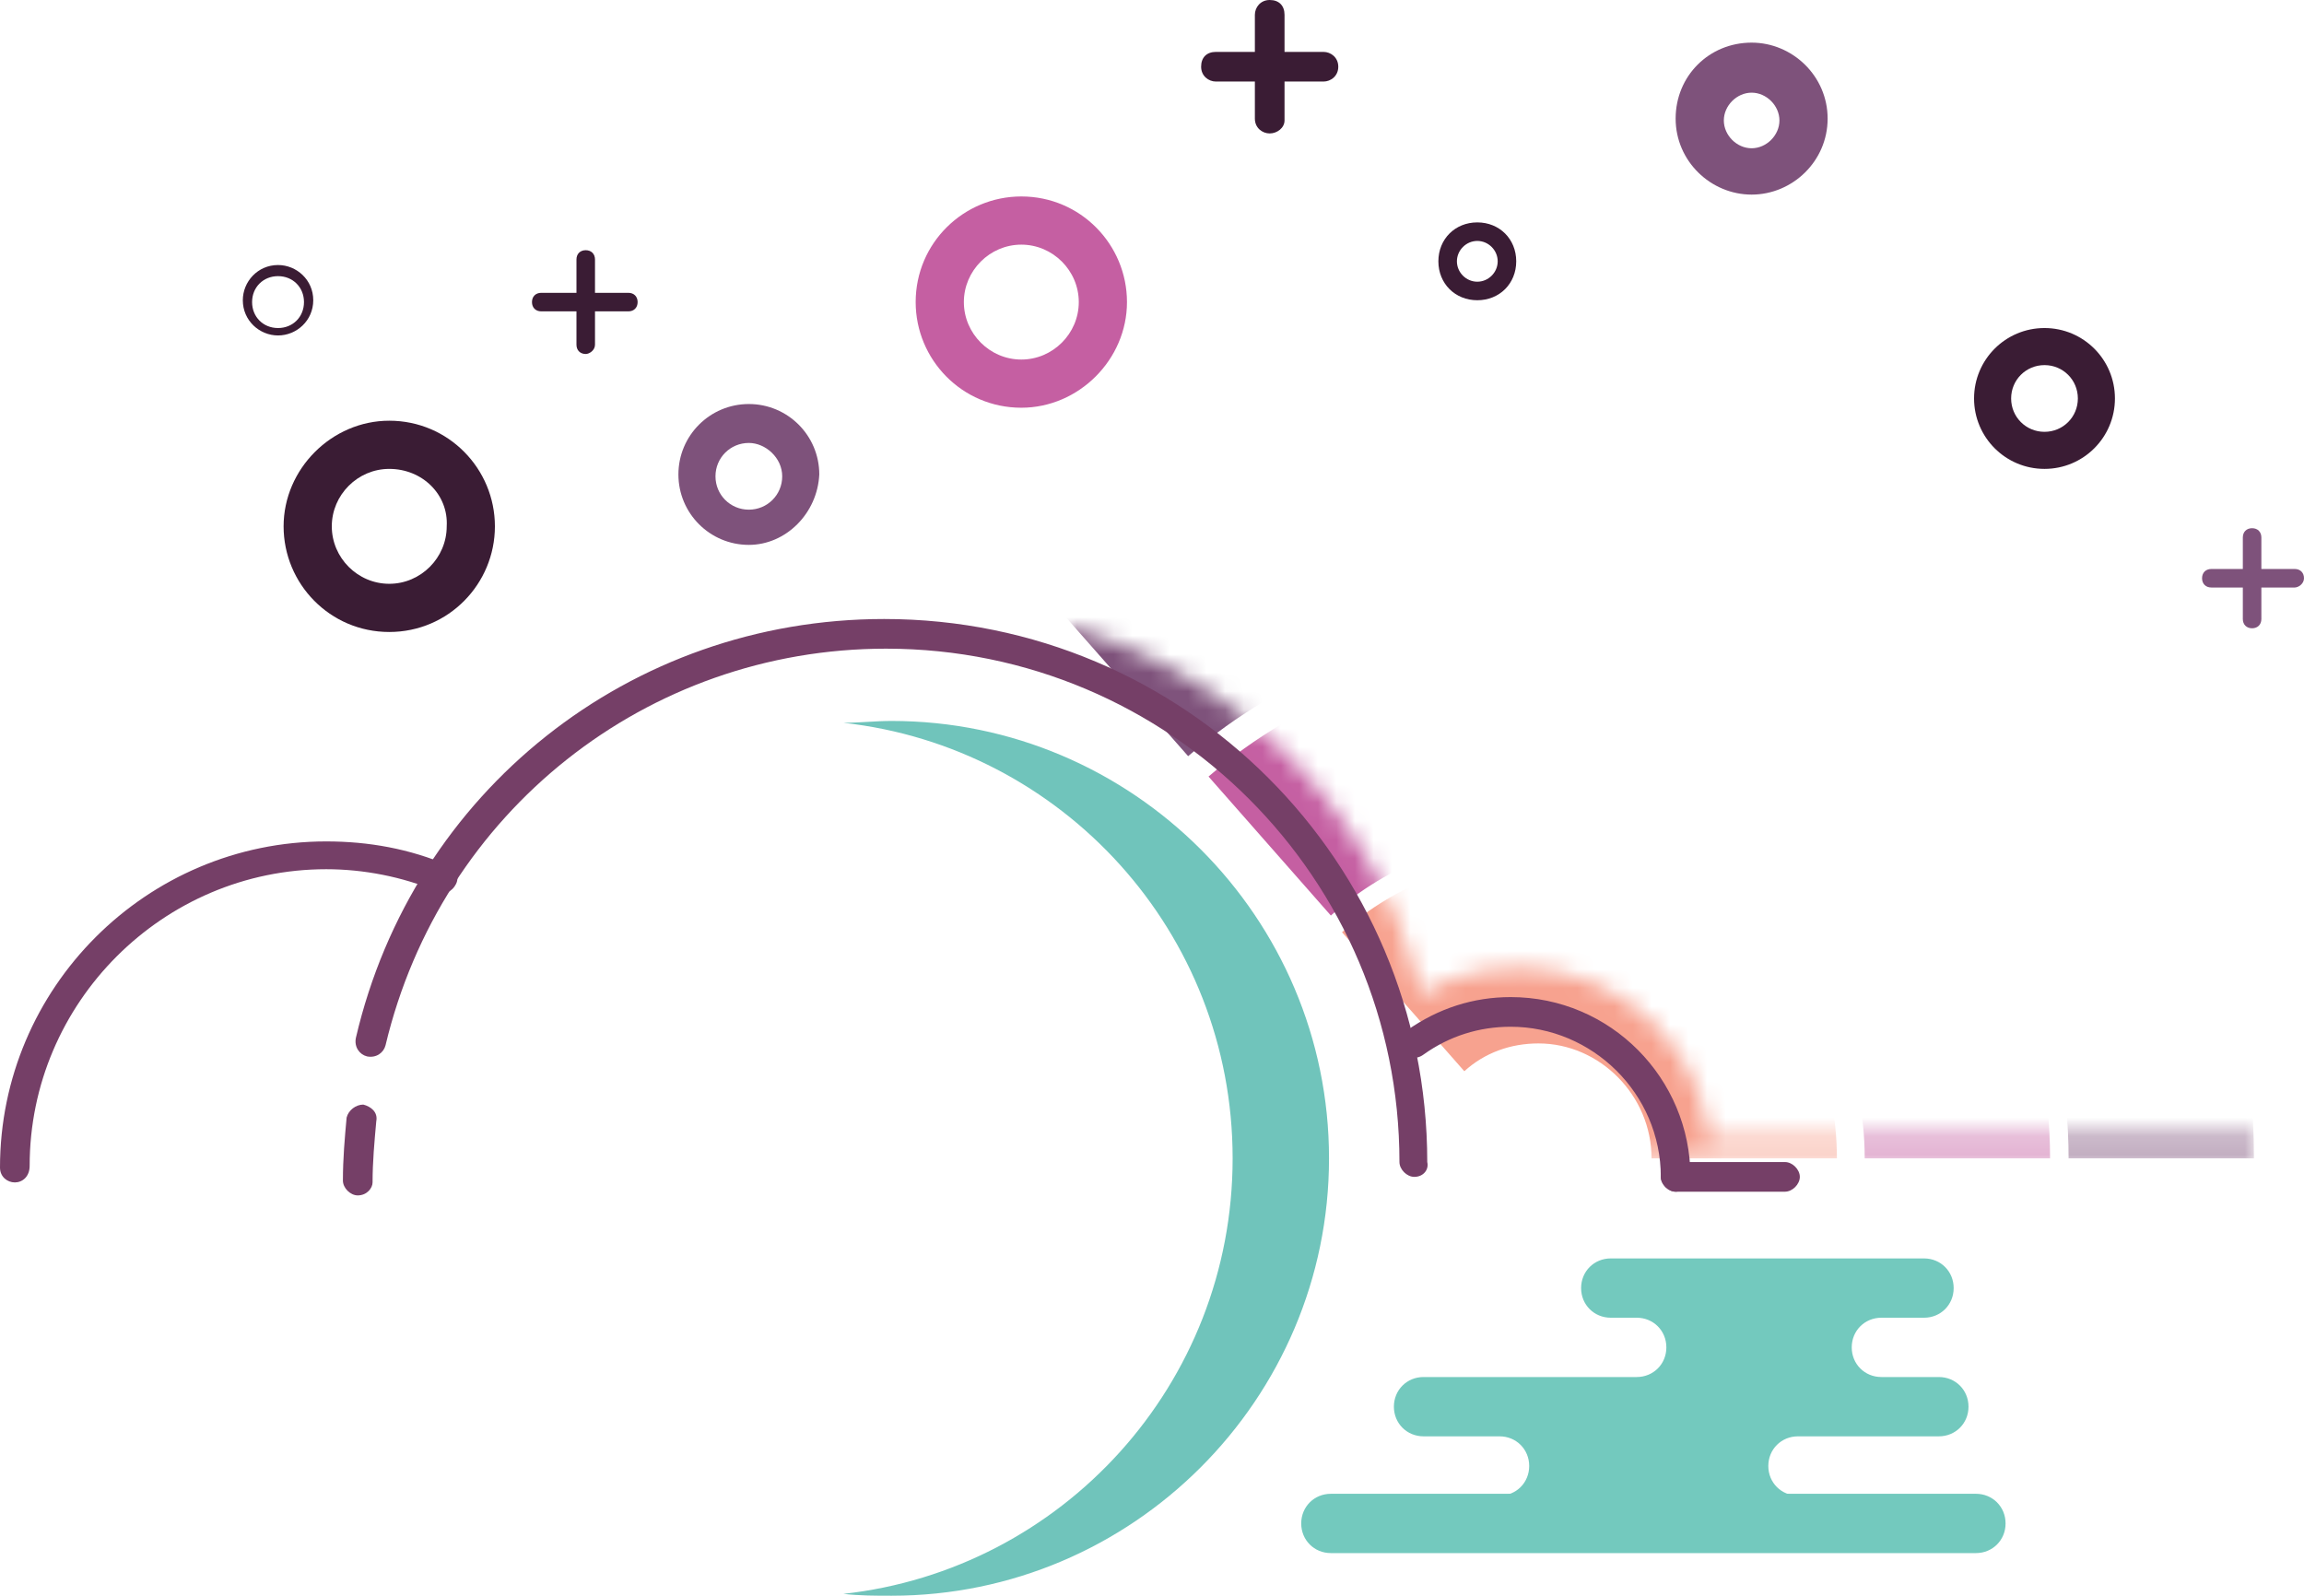 <?xml version="1.0" encoding="utf-8"?>
<!-- Generator: Adobe Illustrator 19.0.0, SVG Export Plug-In . SVG Version: 6.00 Build 0)  -->
<svg version="1.1" id="Layer_3" xmlns="http://www.w3.org/2000/svg" xmlns:xlink="http://www.w3.org/1999/xlink" x="0px" y="0px"
	 viewBox="0 0 124.3 86.1" style="enable-background:new 0 0 124.3 86.1;" xml:space="preserve">
<style type="text/css">
	.st0{filter:url(#Adobe_OpacityMaskFilter);}
	.st1{mask:url(#XMLID_57_);}
	.st2{fill:#F7A28F;}
	.st3{fill:#7E527B;}
	.st4{fill:#C55FA2;}
	.st5{fill:#753F67;}
	.st6{fill:#73C9BE;}
	.st7{fill:#70C4BB;}
	.st8{fill:#3A1C34;}
</style>
<defs>
	<filter id="Adobe_OpacityMaskFilter" filterUnits="userSpaceOnUse" x="57.6" y="23.8" width="64.1" height="38.7">
		<feFlood  style="flood-color:white;flood-opacity:1" result="back"/>
		<feBlend  in="SourceGraphic" in2="back" mode="normal"/>
	</filter>
</defs>
<mask maskUnits="userSpaceOnUse" x="57.6" y="23.8" width="64.1" height="38.7" id="XMLID_57_">
	<g id="XMLID_132_" class="st0">
		<circle id="XMLID_141_" cx="50.3" cy="59.9" r="27.1"/>
		<circle id="XMLID_140_" cx="81.9" cy="62.6" r="10.4"/>
		<rect id="XMLID_134_" x="86.4" y="61.4" width="42.3" height="13"/>
	</g>
</mask>
<g id="XMLID_101_" class="st1">
	<g id="XMLID_103_">
		<path id="XMLID_9_" class="st2" d="M99.1,62.5h-10c0-3.4-2.8-6.2-6.1-6.2c-1.5,0-2.9,0.5-4,1.5l-6.6-7.5c2.9-2.6,6.7-4,10.6-4
			C91.8,46.3,99.1,53.5,99.1,62.5z"/>
	</g>
	<g id="XMLID_100_">
		<path id="XMLID_8_" class="st3" d="M121.6,62.5h-10c0-15.8-12.9-28.7-28.7-28.7c-6.9,0-13.6,2.5-18.8,7l-6.6-7.5
			c7-6.1,16.1-9.5,25.4-9.5C104.3,23.8,121.6,41.1,121.6,62.5z"/>
	</g>
	<g id="XMLID_102_">
		<path id="XMLID_7_" class="st4" d="M110.6,62.5h-10c0-9.6-7.8-17.4-17.4-17.4c-4.2,0-8.3,1.5-11.4,4.3l-6.6-7.5
			c5-4.3,11.4-6.7,18-6.7C98.3,35.1,110.6,47.4,110.6,62.5z"/>
	</g>
</g>
<g id="XMLID_112_">
	<path id="XMLID_6_" class="st5" d="M76.3,63.5c-0.4,0-0.8-0.4-0.8-0.8C75.5,47.4,63.1,35,47.8,35c-12.9,0-24,8.8-27,21.4
		c-0.1,0.4-0.5,0.7-1,0.6c-0.4-0.1-0.7-0.5-0.6-1c3.1-13.3,14.8-22.6,28.5-22.6c16.2,0,29.3,13.1,29.3,29.3
		C77.1,63.1,76.8,63.5,76.3,63.5z"/>
</g>
<g id="XMLID_111_">
	<path id="XMLID_5_" class="st5" d="M19.3,64.5c-0.4,0-0.8-0.4-0.8-0.8c0-1.2,0.1-2.3,0.2-3.4c0.1-0.4,0.5-0.7,0.9-0.7
		c0.4,0.1,0.8,0.4,0.7,0.9c-0.1,1.1-0.2,2.2-0.2,3.3C20.1,64.1,19.8,64.5,19.3,64.5z"/>
</g>
<g id="XMLID_109_">
	<path id="XMLID_4_" class="st5" d="M0.8,63.8C0.4,63.8,0,63.5,0,63c0-9.7,7.9-17.6,17.6-17.6c2.3,0,4.5,0.4,6.6,1.3
		c0.4,0.2,0.6,0.6,0.4,1c-0.2,0.4-0.6,0.6-1,0.4c-1.9-0.8-4-1.2-6-1.2c-8.8,0-16,7.2-16,16C1.6,63.5,1.2,63.8,0.8,63.8z"/>
</g>
<g id="XMLID_108_">
	<path id="XMLID_3_" class="st5" d="M90.4,64.3c-0.4,0-0.8-0.4-0.8-0.8c0-4.5-3.7-8.1-8.1-8.1c-1.7,0-3.3,0.5-4.7,1.5
		c-0.4,0.3-0.9,0.2-1.1-0.2c-0.3-0.4-0.2-0.9,0.2-1.1c1.7-1.2,3.6-1.8,5.6-1.8c5.4,0,9.7,4.4,9.7,9.7C91.2,63.9,90.8,64.3,90.4,64.3
		z"/>
</g>
<g id="XMLID_106_">
	<path id="XMLID_2_" class="st5" d="M96.3,64.3h-5.9c-0.4,0-0.8-0.4-0.8-0.8s0.4-0.8,0.8-0.8h5.9c0.4,0,0.8,0.4,0.8,0.8
		S96.7,64.3,96.3,64.3z"/>
</g>
<g id="XMLID_1_">
	<g id="XMLID_11_">
		<path id="XMLID_68_" class="st6" d="M76.8,77.5h4.1c0.9,0,1.6,0.7,1.6,1.6s-0.7,1.6-1.6,1.6H97c-0.9,0-1.6-0.7-1.6-1.6
			c0-0.9,0.7-1.6,1.6-1.6h7.6c0.9,0,1.6-0.7,1.6-1.6c0-0.9-0.7-1.6-1.6-1.6h-3.1c-0.9,0-1.6-0.7-1.6-1.6c0-0.9,0.7-1.6,1.6-1.6h2.3
			c0.9,0,1.6-0.7,1.6-1.6c0-0.9-0.7-1.6-1.6-1.6H86.9c-0.9,0-1.6,0.7-1.6,1.6c0,0.9,0.7,1.6,1.6,1.6h1.4c0.9,0,1.6,0.7,1.6,1.6
			s-0.7,1.6-1.6,1.6H76.8c-0.9,0-1.6,0.7-1.6,1.6C75.2,76.8,75.9,77.5,76.8,77.5z"/>
	</g>
	<g id="XMLID_15_">
		<path id="XMLID_66_" class="st6" d="M106.6,80.6H71.8c-0.9,0-1.6,0.7-1.6,1.6s0.7,1.6,1.6,1.6h34.8c0.9,0,1.6-0.7,1.6-1.6
			S107.5,80.6,106.6,80.6z"/>
	</g>
</g>
<g id="XMLID_28_">
	<path id="XMLID_63_" class="st7" d="M48.1,38.9c-0.9,0-1.7,0.1-2.6,0.1c11.8,1.3,21,11.3,21,23.5s-9.2,22.2-21,23.5
		c0.9,0.1,1.7,0.1,2.6,0.1c13,0,23.6-10.6,23.6-23.6S61.1,38.9,48.1,38.9z"/>
</g>
<g id="XMLID_122_">
	<g id="XMLID_94_">
		<path id="XMLID_41_" class="st8" d="M21,34.1c-3.2,0-5.7-2.6-5.7-5.7s2.6-5.7,5.7-5.7c3.2,0,5.7,2.6,5.7,5.7S24.2,34.1,21,34.1z
			 M21,25.3c-1.7,0-3.1,1.4-3.1,3.1c0,1.7,1.4,3.1,3.1,3.1s3.1-1.4,3.1-3.1C24.2,26.7,22.8,25.3,21,25.3z"/>
	</g>
	<g id="XMLID_13_">
		<path id="XMLID_38_" class="st4" d="M55.1,22c-3.2,0-5.7-2.6-5.7-5.7c0-3.2,2.6-5.7,5.7-5.7c3.2,0,5.7,2.6,5.7,5.7
			C60.8,19.4,58.2,22,55.1,22z M55.1,13.2c-1.7,0-3.1,1.4-3.1,3.1c0,1.7,1.4,3.1,3.1,3.1s3.1-1.4,3.1-3.1
			C58.2,14.6,56.8,13.2,55.1,13.2z"/>
	</g>
	<g id="XMLID_12_">
		<path id="XMLID_35_" class="st3" d="M40.4,29.4c-2.1,0-3.8-1.7-3.8-3.8c0-2.1,1.7-3.8,3.8-3.8c2.1,0,3.8,1.7,3.8,3.8
			C44.1,27.7,42.4,29.4,40.4,29.4z M40.4,23.9c-1,0-1.8,0.8-1.8,1.8s0.8,1.8,1.8,1.8c1,0,1.8-0.8,1.8-1.8S41.3,23.9,40.4,23.9z"/>
	</g>
	<g id="XMLID_10_">
		<path id="XMLID_32_" class="st3" d="M94.5,10.5c-2.2,0-4.1-1.8-4.1-4.1s1.8-4.1,4.1-4.1c2.2,0,4.1,1.8,4.1,4.1
			S96.7,10.5,94.5,10.5z M94.5,5C93.7,5,93,5.7,93,6.5s0.7,1.5,1.5,1.5c0.8,0,1.5-0.7,1.5-1.5S95.3,5,94.5,5z"/>
	</g>
	<g id="XMLID_116_">
		<path id="XMLID_29_" class="st8" d="M79.7,16.2c-1.2,0-2.1-0.9-2.1-2.1c0-1.2,0.9-2.1,2.1-2.1s2.1,0.9,2.1,2.1
			C81.8,15.3,80.9,16.2,79.7,16.2z M79.7,13c-0.6,0-1.1,0.5-1.1,1.1c0,0.6,0.5,1.1,1.1,1.1s1.1-0.5,1.1-1.1
			C80.8,13.5,80.3,13,79.7,13z"/>
	</g>
	<g id="XMLID_127_">
		<path id="XMLID_25_" class="st8" d="M15,18.1c-1,0-1.9-0.8-1.9-1.9c0-1,0.8-1.9,1.9-1.9c1,0,1.9,0.8,1.9,1.9
			C16.9,17.3,16,18.1,15,18.1z M15,14.9c-0.8,0-1.4,0.6-1.4,1.4s0.6,1.4,1.4,1.4s1.4-0.6,1.4-1.4S15.8,14.9,15,14.9z"/>
	</g>
	<g id="XMLID_117_">
		<path id="XMLID_22_" class="st8" d="M110.3,25.3c-2.1,0-3.8-1.7-3.8-3.8s1.7-3.8,3.8-3.8c2.1,0,3.8,1.7,3.8,3.8
			S112.4,25.3,110.3,25.3z M110.3,19.7c-1,0-1.8,0.8-1.8,1.8c0,1,0.8,1.8,1.8,1.8c1,0,1.8-0.8,1.8-1.8
			C112.1,20.5,111.3,19.7,110.3,19.7z"/>
	</g>
	<g id="XMLID_119_">
		<g id="XMLID_121_">
			<path id="XMLID_21_" class="st3" d="M121.5,33.9c-0.3,0-0.5-0.2-0.5-0.5v-4.4c0-0.3,0.2-0.5,0.5-0.5s0.5,0.2,0.5,0.5v4.4
				C122,33.7,121.8,33.9,121.5,33.9z"/>
		</g>
		<g id="XMLID_120_">
			<path id="XMLID_20_" class="st3" d="M123.8,31.7h-4.5c-0.3,0-0.5-0.2-0.5-0.5s0.2-0.5,0.5-0.5h4.5c0.3,0,0.5,0.2,0.5,0.5
				S124,31.7,123.8,31.7z"/>
		</g>
	</g>
	<g id="XMLID_126_">
		<g id="XMLID_129_">
			<path id="XMLID_19_" class="st8" d="M31.6,19.1c-0.3,0-0.5-0.2-0.5-0.5V14c0-0.3,0.2-0.5,0.5-0.5s0.5,0.2,0.5,0.5v4.6
				C32.1,18.9,31.8,19.1,31.6,19.1z"/>
		</g>
		<g id="XMLID_128_">
			<path id="XMLID_18_" class="st8" d="M33.9,16.8h-4.7c-0.3,0-0.5-0.2-0.5-0.5s0.2-0.5,0.5-0.5h4.7c0.3,0,0.5,0.2,0.5,0.5
				S34.2,16.8,33.9,16.8z"/>
		</g>
	</g>
	<g id="XMLID_123_">
		<g id="XMLID_125_">
			<path id="XMLID_17_" class="st8" d="M68.5,7.2c-0.4,0-0.8-0.3-0.8-0.8V0.8c0-0.4,0.3-0.8,0.8-0.8s0.8,0.3,0.8,0.8v5.7
				C69.3,6.9,68.9,7.2,68.5,7.2z"/>
		</g>
		<g id="XMLID_124_">
			<path id="XMLID_16_" class="st8" d="M71.4,4.4h-5.8c-0.4,0-0.8-0.3-0.8-0.8s0.3-0.8,0.8-0.8h5.8c0.4,0,0.8,0.3,0.8,0.8
				S71.8,4.4,71.4,4.4z"/>
		</g>
	</g>
</g>
</svg>
